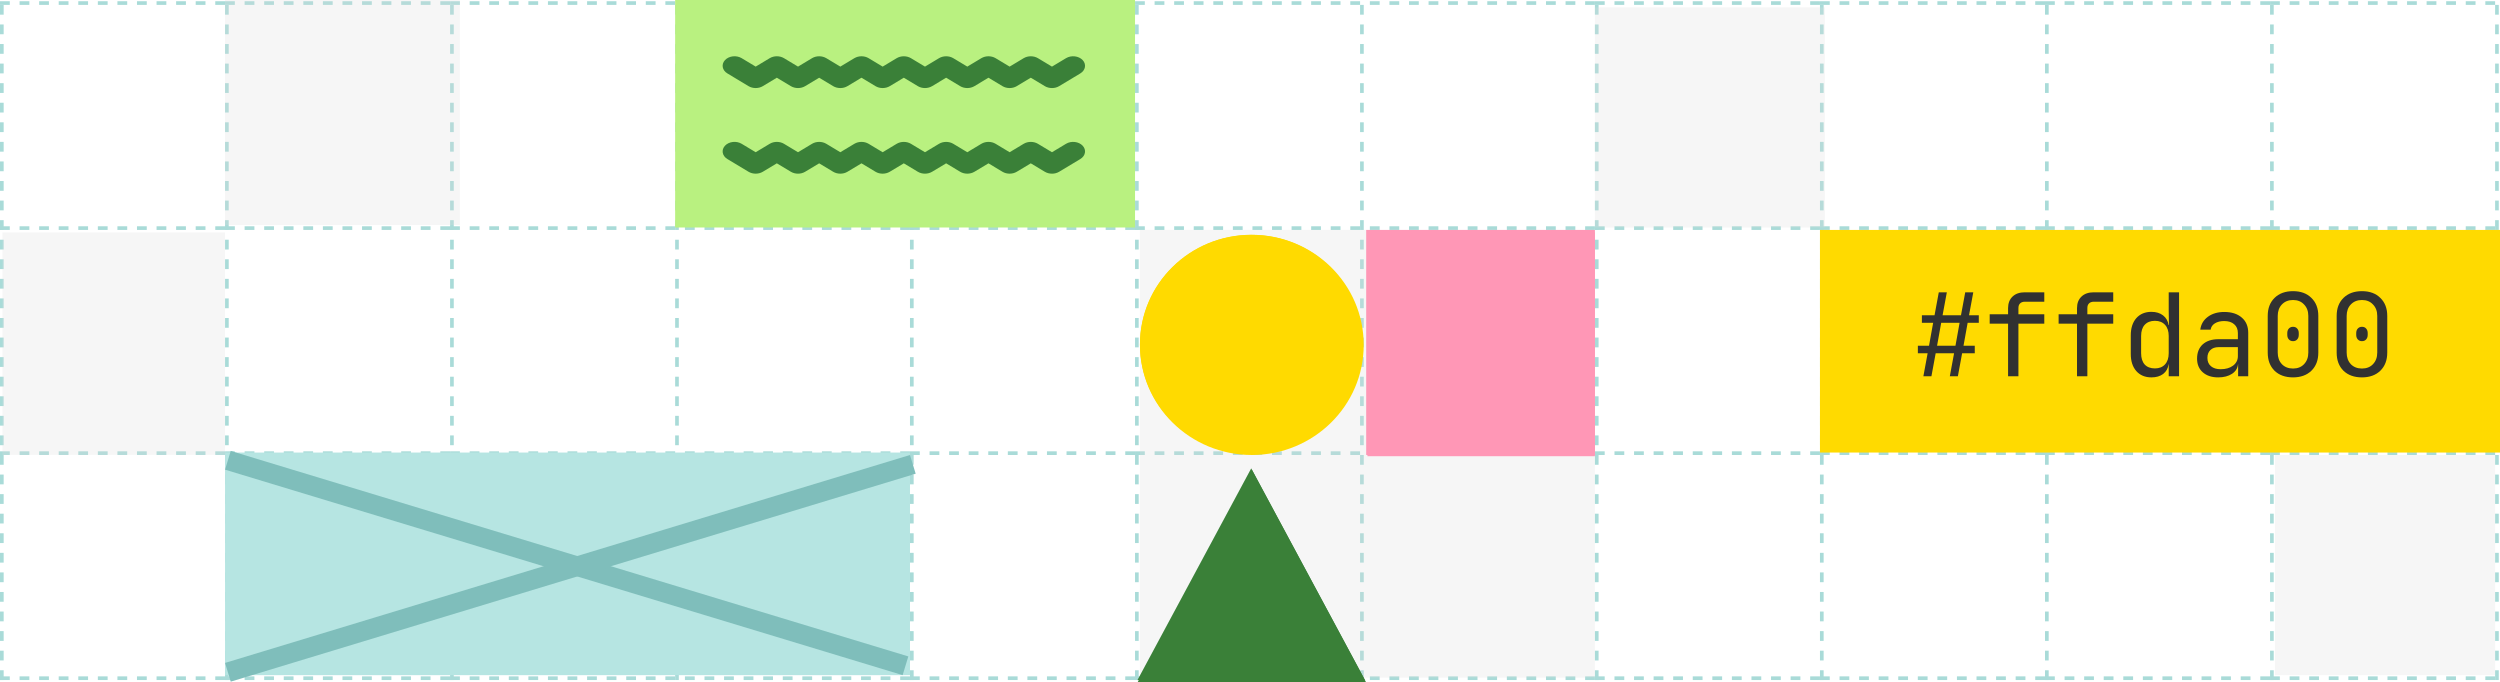 <svg width="1022" height="279" viewBox="0 0 1022 279" fill="none" xmlns="http://www.w3.org/2000/svg">
<rect width="1020" height="276" transform="translate(0 2)" fill="none"/>
<line x1="0.75" y1="2" x2="0.75" y2="278" stroke="#A9DBD8" stroke-width="1.5" stroke-dasharray="4 4"/>
<line x1="92.75" y1="2" x2="92.75" y2="278" stroke="#A9DBD8" stroke-width="1.5" stroke-dasharray="4 4"/>
<line y1="1.25" x2="92" y2="1.25" stroke="#A9DBD8" stroke-width="1.5" stroke-dasharray="4 4"/>
<line y1="93.25" x2="92" y2="93.25" stroke="#A9DBD8" stroke-width="1.5" stroke-dasharray="4 4"/>
<line y1="185.25" x2="92" y2="185.25" stroke="#A9DBD8" stroke-width="1.5" stroke-dasharray="4 4"/>
<line y1="277.25" x2="92" y2="277.25" stroke="#A9DBD8" stroke-width="1.5" stroke-dasharray="4 4"/>
<line x1="652.75" y1="2" x2="652.75" y2="278" stroke="#A9DBD8" stroke-width="1.5" stroke-dasharray="4 4"/>
<line x1="560" y1="1.25" x2="652" y2="1.25" stroke="#A9DBD8" stroke-width="1.5" stroke-dasharray="4 4"/>
<line x1="560" y1="93.25" x2="652" y2="93.25" stroke="#A9DBD8" stroke-width="1.5" stroke-dasharray="4 4"/>
<line x1="560" y1="185.25" x2="652" y2="185.25" stroke="#A9DBD8" stroke-width="1.5" stroke-dasharray="4 4"/>
<line x1="560" y1="277.25" x2="652" y2="277.25" stroke="#A9DBD8" stroke-width="1.5" stroke-dasharray="4 4"/>
<line x1="372.75" y1="2" x2="372.75" y2="278" stroke="#A9DBD8" stroke-width="1.5" stroke-dasharray="4 4"/>
<line x1="280" y1="1.25" x2="372" y2="1.25" stroke="#A9DBD8" stroke-width="1.5" stroke-dasharray="4 4"/>
<line x1="280" y1="93.25" x2="372" y2="93.25" stroke="#A9DBD8" stroke-width="1.5" stroke-dasharray="4 4"/>
<line x1="280" y1="185.25" x2="372" y2="185.25" stroke="#A9DBD8" stroke-width="1.5" stroke-dasharray="4 4"/>
<line x1="280" y1="277.25" x2="372" y2="277.25" stroke="#A9DBD8" stroke-width="1.5" stroke-dasharray="4 4"/>
<line x1="928.75" y1="2" x2="928.75" y2="278" stroke="#A9DBD8" stroke-width="1.5" stroke-dasharray="4 4"/>
<line x1="836" y1="1.25" x2="928" y2="1.25" stroke="#A9DBD8" stroke-width="1.5" stroke-dasharray="4 4"/>
<line x1="836" y1="93.25" x2="928" y2="93.25" stroke="#A9DBD8" stroke-width="1.5" stroke-dasharray="4 4"/>
<line x1="836" y1="185.25" x2="928" y2="185.25" stroke="#A9DBD8" stroke-width="1.5" stroke-dasharray="4 4"/>
<line x1="836" y1="277.25" x2="928" y2="277.25" stroke="#A9DBD8" stroke-width="1.5" stroke-dasharray="4 4"/>
<line x1="184.75" y1="2" x2="184.75" y2="278" stroke="#A9DBD8" stroke-width="1.5" stroke-dasharray="4 4"/>
<line x1="92" y1="1.25" x2="184" y2="1.25" stroke="#A9DBD8" stroke-width="1.5" stroke-dasharray="4 4"/>
<line x1="92" y1="93.25" x2="184" y2="93.25" stroke="#A9DBD8" stroke-width="1.5" stroke-dasharray="4 4"/>
<line x1="92" y1="185.25" x2="184" y2="185.25" stroke="#A9DBD8" stroke-width="1.5" stroke-dasharray="4 4"/>
<line x1="92" y1="277.25" x2="184" y2="277.25" stroke="#A9DBD8" stroke-width="1.5" stroke-dasharray="4 4"/>
<line x1="744.75" y1="2" x2="744.75" y2="278" stroke="#A9DBD8" stroke-width="1.5" stroke-dasharray="4 4"/>
<line x1="652" y1="1.25" x2="744" y2="1.25" stroke="#A9DBD8" stroke-width="1.5" stroke-dasharray="4 4"/>
<line x1="652" y1="93.25" x2="744" y2="93.25" stroke="#A9DBD8" stroke-width="1.5" stroke-dasharray="4 4"/>
<line x1="652" y1="185.25" x2="744" y2="185.25" stroke="#A9DBD8" stroke-width="1.5" stroke-dasharray="4 4"/>
<line x1="652" y1="277.25" x2="744" y2="277.25" stroke="#A9DBD8" stroke-width="1.5" stroke-dasharray="4 4"/>
<line x1="464.75" y1="2" x2="464.75" y2="278" stroke="#A9DBD8" stroke-width="1.5" stroke-dasharray="4 4"/>
<line x1="372" y1="1.25" x2="464" y2="1.25" stroke="#A9DBD8" stroke-width="1.5" stroke-dasharray="4 4"/>
<line x1="372" y1="93.25" x2="464" y2="93.25" stroke="#A9DBD8" stroke-width="1.5" stroke-dasharray="4 4"/>
<line x1="372" y1="185.25" x2="464" y2="185.25" stroke="#A9DBD8" stroke-width="1.5" stroke-dasharray="4 4"/>
<line x1="372" y1="277.25" x2="464" y2="277.25" stroke="#A9DBD8" stroke-width="1.5" stroke-dasharray="4 4"/>
<line x1="1020.75" y1="2" x2="1020.75" y2="278" stroke="#A9DBD8" stroke-width="1.5" stroke-dasharray="4 4"/>
<line x1="928" y1="1.25" x2="1020" y2="1.25" stroke="#A9DBD8" stroke-width="1.5" stroke-dasharray="4 4"/>
<line x1="928" y1="93.25" x2="1020" y2="93.25" stroke="#A9DBD8" stroke-width="1.5" stroke-dasharray="4 4"/>
<line x1="928" y1="185.25" x2="1020" y2="185.25" stroke="#A9DBD8" stroke-width="1.5" stroke-dasharray="4 4"/>
<line x1="928" y1="277.25" x2="1020" y2="277.25" stroke="#A9DBD8" stroke-width="1.5" stroke-dasharray="4 4"/>
<line x1="276.75" y1="2" x2="276.75" y2="278" stroke="#A9DBD8" stroke-width="1.5" stroke-dasharray="4 4"/>
<line x1="184" y1="1.25" x2="276" y2="1.25" stroke="#A9DBD8" stroke-width="1.5" stroke-dasharray="4 4"/>
<line x1="184" y1="93.25" x2="276" y2="93.25" stroke="#A9DBD8" stroke-width="1.5" stroke-dasharray="4 4"/>
<line x1="184" y1="185.25" x2="276" y2="185.25" stroke="#A9DBD8" stroke-width="1.5" stroke-dasharray="4 4"/>
<line x1="184" y1="277.25" x2="276" y2="277.25" stroke="#A9DBD8" stroke-width="1.5" stroke-dasharray="4 4"/>
<line x1="836.75" y1="2" x2="836.75" y2="278" stroke="#A9DBD8" stroke-width="1.5" stroke-dasharray="4 4"/>
<line x1="744" y1="1.25" x2="836" y2="1.25" stroke="#A9DBD8" stroke-width="1.5" stroke-dasharray="4 4"/>
<line x1="744" y1="93.25" x2="836" y2="93.25" stroke="#A9DBD8" stroke-width="1.5" stroke-dasharray="4 4"/>
<line x1="744" y1="185.25" x2="836" y2="185.25" stroke="#A9DBD8" stroke-width="1.5" stroke-dasharray="4 4"/>
<line x1="744" y1="277.25" x2="836" y2="277.25" stroke="#A9DBD8" stroke-width="1.5" stroke-dasharray="4 4"/>
<line x1="556.75" y1="2" x2="556.75" y2="278" stroke="#A9DBD8" stroke-width="1.5" stroke-dasharray="4 4"/>
<line x1="464" y1="1.25" x2="556" y2="1.25" stroke="#A9DBD8" stroke-width="1.5" stroke-dasharray="4 4"/>
<line x1="464" y1="93.25" x2="556" y2="93.25" stroke="#A9DBD8" stroke-width="1.5" stroke-dasharray="4 4"/>
<line x1="464" y1="185.25" x2="556" y2="185.25" stroke="#A9DBD8" stroke-width="1.5" stroke-dasharray="4 4"/>
<line x1="464" y1="277.25" x2="556" y2="277.25" stroke="#A9DBD8" stroke-width="1.5" stroke-dasharray="4 4"/>
<rect x="466.01" y="94" width="185.989" height="183.005" fill="#DEDEDE" fill-opacity="0.25"/>
<ellipse cx="511.496" cy="140.746" rx="45.486" ry="44.757" fill="#FFDA00"/>
<path d="M511.497 191.47L557.995 278H465L511.497 191.47Z" fill="#3A8038"/>
<rect x="559.006" y="94.995" width="92.995" height="91.503" fill="#FF97B6"/>
<ellipse cx="511.749" cy="141" rx="45.734" ry="45" fill="#FFDA00"/>
<path d="M511.75 192L558.5 279H465L511.75 192Z" fill="#3A8038"/>
<rect x="558.5" y="94" width="93.5" height="92" fill="#FF97B6"/>
<rect x="276" width="188" height="93" fill="#B9F180"/>
<path d="M430.038 35.996C429.015 35.996 427.988 35.736 427.127 35.22L421.384 31.77L415.645 35.22C413.919 36.256 411.545 36.256 409.819 35.22L404.08 31.77L398.342 35.22C396.615 36.256 394.241 36.256 392.515 35.22L386.776 31.77L381.038 35.22C379.312 36.256 376.937 36.256 375.211 35.22L369.473 31.77L363.734 35.22C362.008 36.256 359.634 36.26 357.908 35.22L352.169 31.77L346.43 35.22C344.704 36.26 342.33 36.256 340.604 35.22L334.87 31.774L329.136 35.22C327.41 36.26 325.036 36.256 323.309 35.22L317.571 31.77L311.832 35.22C310.106 36.256 307.732 36.256 306.006 35.22L297.361 30.018C295.209 28.729 294.774 26.285 296.384 24.562C297.99 22.839 301.035 22.487 303.187 23.779L308.926 27.229L314.664 23.779C316.391 22.743 318.765 22.743 320.491 23.779L326.23 27.229L331.964 23.783C333.69 22.743 336.064 22.747 337.79 23.783L343.524 27.229L349.263 23.783C350.989 22.747 353.363 22.743 355.089 23.783L360.828 27.232L366.566 23.783C368.293 22.747 370.667 22.747 372.393 23.783L378.132 27.232L383.87 23.783C385.596 22.747 387.97 22.747 389.697 23.783L395.435 27.232L401.174 23.783C402.9 22.747 405.274 22.743 407 23.783L412.739 27.232L418.478 23.783C420.204 22.747 422.573 22.747 424.304 23.783L430.047 27.232L435.791 23.783C437.938 22.49 440.983 22.843 442.594 24.566C444.204 26.289 443.764 28.733 441.617 30.025L432.963 35.224C432.098 35.744 431.075 36 430.052 36L430.038 35.996Z" fill="#3A8038"/>
<path d="M430.038 70.996C429.015 70.996 427.988 70.736 427.127 70.22L421.384 66.77L415.645 70.22C413.919 71.256 411.545 71.256 409.819 70.22L404.08 66.77L398.342 70.22C396.615 71.256 394.241 71.256 392.515 70.22L386.776 66.77L381.038 70.22C379.312 71.256 376.937 71.256 375.211 70.22L369.473 66.77L363.734 70.22C362.008 71.256 359.634 71.26 357.908 70.22L352.169 66.77L346.43 70.22C344.704 71.26 342.33 71.256 340.604 70.22L334.87 66.774L329.136 70.22C327.41 71.26 325.036 71.256 323.309 70.22L317.571 66.77L311.832 70.22C310.106 71.256 307.732 71.256 306.006 70.22L297.361 65.018C295.209 63.729 294.774 61.285 296.384 59.562C297.99 57.839 301.035 57.487 303.187 58.779L308.926 62.229L314.664 58.779C316.391 57.743 318.765 57.743 320.491 58.779L326.23 62.229L331.964 58.783C333.69 57.743 336.064 57.747 337.79 58.783L343.524 62.229L349.263 58.783C350.989 57.747 353.363 57.743 355.089 58.783L360.828 62.232L366.566 58.783C368.293 57.747 370.667 57.747 372.393 58.783L378.132 62.232L383.87 58.783C385.596 57.747 387.97 57.747 389.697 58.783L395.435 62.232L401.174 58.783C402.9 57.747 405.274 57.743 407 58.783L412.739 62.232L418.478 58.783C420.204 57.747 422.573 57.747 424.304 58.783L430.047 62.232L435.791 58.783C437.938 57.49 440.983 57.843 442.594 59.566C444.204 61.289 443.764 63.733 441.617 65.025L432.963 70.224C432.098 70.744 431.075 71 430.052 71L430.038 70.996Z" fill="#3A8038"/>
<rect x="1" y="95" width="91" height="91" fill="#DEDEDE" fill-opacity="0.25"/>
<rect x="652" y="3" width="94" height="90" fill="#DEDEDE" fill-opacity="0.25"/>
<rect x="744" y="94" width="278" height="91" fill="#FFDA00"/>
<path d="M965.569 154.274C962.404 154.274 959.882 153.366 958.002 151.548C956.153 149.7 955.229 147.24 955.229 144.169V129.129C955.229 126.059 956.153 123.615 958.002 121.797C959.882 119.949 962.404 119.024 965.569 119.024C968.733 119.024 971.24 119.949 973.089 121.797C974.969 123.615 975.909 126.059 975.909 129.129V144.169C975.909 147.24 974.969 149.7 973.089 151.548C971.209 153.366 968.702 154.274 965.569 154.274ZM965.569 150.655C967.449 150.655 968.953 150.06 970.081 148.869C971.24 147.647 971.82 146.081 971.82 144.169V129.129C971.82 127.218 971.24 125.667 970.081 124.476C968.953 123.254 967.449 122.643 965.569 122.643C963.689 122.643 962.169 123.254 961.01 124.476C959.882 125.667 959.318 127.218 959.318 129.129V144.169C959.318 146.081 959.882 147.647 961.01 148.869C962.169 150.06 963.689 150.655 965.569 150.655ZM965.569 139.469C964.879 139.469 964.315 139.234 963.877 138.764C963.438 138.294 963.219 137.668 963.219 136.884V136.179C963.219 135.396 963.438 134.769 963.877 134.299C964.315 133.829 964.879 133.594 965.569 133.594C966.289 133.594 966.853 133.829 967.261 134.299C967.699 134.769 967.919 135.396 967.919 136.179V136.884C967.919 137.668 967.699 138.294 967.261 138.764C966.853 139.234 966.289 139.469 965.569 139.469Z" fill="#313131"/>
<path d="M937.387 154.274C934.222 154.274 931.7 153.366 929.82 151.548C927.971 149.7 927.047 147.24 927.047 144.169V129.129C927.047 126.059 927.971 123.615 929.82 121.797C931.7 119.949 934.222 119.024 937.387 119.024C940.552 119.024 943.058 119.949 944.907 121.797C946.787 123.615 947.727 126.059 947.727 129.129V144.169C947.727 147.24 946.787 149.7 944.907 151.548C943.027 153.366 940.52 154.274 937.387 154.274ZM937.387 150.655C939.267 150.655 940.771 150.06 941.899 148.869C943.058 147.647 943.638 146.081 943.638 144.169V129.129C943.638 127.218 943.058 125.667 941.899 124.476C940.771 123.254 939.267 122.643 937.387 122.643C935.507 122.643 933.987 123.254 932.828 124.476C931.7 125.667 931.136 127.218 931.136 129.129V144.169C931.136 146.081 931.7 147.647 932.828 148.869C933.987 150.06 935.507 150.655 937.387 150.655ZM937.387 139.469C936.698 139.469 936.134 139.234 935.695 138.764C935.256 138.294 935.037 137.668 935.037 136.884V136.179C935.037 135.396 935.256 134.769 935.695 134.299C936.134 133.829 936.698 133.594 937.387 133.594C938.108 133.594 938.672 133.829 939.079 134.299C939.518 134.769 939.737 135.396 939.737 136.179V136.884C939.737 137.668 939.518 138.294 939.079 138.764C938.672 139.234 938.108 139.469 937.387 139.469Z" fill="#313131"/>
<path d="M909.299 127.531C912.307 127.531 914.688 128.299 916.443 129.834C918.198 131.338 919.075 133.406 919.075 136.038V153.804H914.939V148.869H914.892C914.767 150.499 913.952 151.815 912.448 152.817C910.944 153.789 909.064 154.274 906.808 154.274C904.176 154.274 902.077 153.585 900.51 152.206C898.943 150.828 898.16 148.963 898.16 146.613C898.16 144.138 898.928 142.195 900.463 140.785C902.03 139.375 904.16 138.67 906.855 138.67H914.845V136.179C914.845 134.613 914.344 133.406 913.341 132.56C912.37 131.683 911.007 131.244 909.252 131.244C907.717 131.244 906.448 131.558 905.445 132.184C904.442 132.811 903.863 133.673 903.706 134.769H899.476C899.758 132.576 900.792 130.821 902.578 129.505C904.364 128.189 906.604 127.531 909.299 127.531ZM907.795 150.937C909.863 150.937 911.555 150.452 912.871 149.48C914.187 148.478 914.845 147.177 914.845 145.579V141.913H906.949C905.539 141.913 904.427 142.305 903.612 143.088C902.797 143.872 902.39 144.953 902.39 146.331C902.39 147.773 902.876 148.901 903.847 149.715C904.818 150.53 906.134 150.937 907.795 150.937Z" fill="#313131"/>
<path d="M886.569 119.494H890.799V153.804H886.569V148.869H886.522C886.302 150.561 885.566 151.893 884.313 152.864C883.059 153.804 881.461 154.274 879.519 154.274C876.918 154.274 874.85 153.413 873.315 151.689C871.811 149.966 871.059 147.632 871.059 144.686V137.119C871.059 134.143 871.811 131.793 873.315 130.069C874.85 128.346 876.918 127.484 879.519 127.484C881.43 127.484 883.012 127.97 884.266 128.941C885.519 129.913 886.271 131.229 886.522 132.889H886.663L886.569 127.014V119.494ZM886.569 137.354C886.569 135.412 886.067 133.892 885.065 132.795C884.062 131.699 882.683 131.15 880.929 131.15C879.143 131.15 877.748 131.699 876.746 132.795C875.774 133.861 875.289 135.38 875.289 137.354V144.404C875.289 146.378 875.774 147.914 876.746 149.01C877.748 150.076 879.143 150.608 880.929 150.608C882.683 150.608 884.062 150.06 885.065 148.963C886.067 147.867 886.569 146.347 886.569 144.404V137.354Z" fill="#313131"/>
<path d="M849.083 153.804V132.325H841.562V128.471H849.083V125.98C849.083 123.975 849.693 122.393 850.915 121.233C852.137 120.074 853.798 119.494 855.897 119.494H863.888V123.348H855.897C855.083 123.348 854.44 123.583 853.97 124.053C853.532 124.492 853.312 125.119 853.312 125.933V128.471H863.888V132.325H853.312V153.804H849.083Z" fill="#313131"/>
<path d="M820.901 153.804V132.325H813.381V128.471H820.901V125.98C820.901 123.975 821.512 122.393 822.734 121.233C823.956 120.074 825.617 119.494 827.716 119.494H835.706V123.348H827.716C826.901 123.348 826.259 123.583 825.789 124.053C825.35 124.492 825.131 125.119 825.131 125.933V128.471H835.706V132.325H825.131V153.804H820.901Z" fill="#313131"/>
<path d="M789.569 153.804H786.279L788.018 144.404H784.023V141.349H788.582L790.274 131.949H785.668V128.894H790.838L792.577 119.494H795.867L794.128 128.894H801.648L803.387 119.494H806.677L804.938 128.894H808.933V131.949H804.374L802.682 141.349H807.288V144.404H802.118L800.379 153.804H797.089L798.828 144.404H791.308L789.569 153.804ZM793.564 131.949L791.872 141.349H799.392L801.084 131.949H793.564Z" fill="#313131"/>
<rect x="92" width="96" height="92" fill="#DEDEDE" fill-opacity="0.25"/>
<rect x="930" y="186" width="90" height="90" fill="#DEDEDE" fill-opacity="0.25"/>
<rect x="92" y="185" width="280" height="91" fill="#B6E5E2"/>
<line x1="93.161" y1="188.172" x2="370.161" y2="272.172" stroke="#7FBEBB" stroke-width="8"/>
<line x1="373.162" y1="189.828" x2="93.162" y2="274.828" stroke="#7FBEBB" stroke-width="8"/>
</svg>
